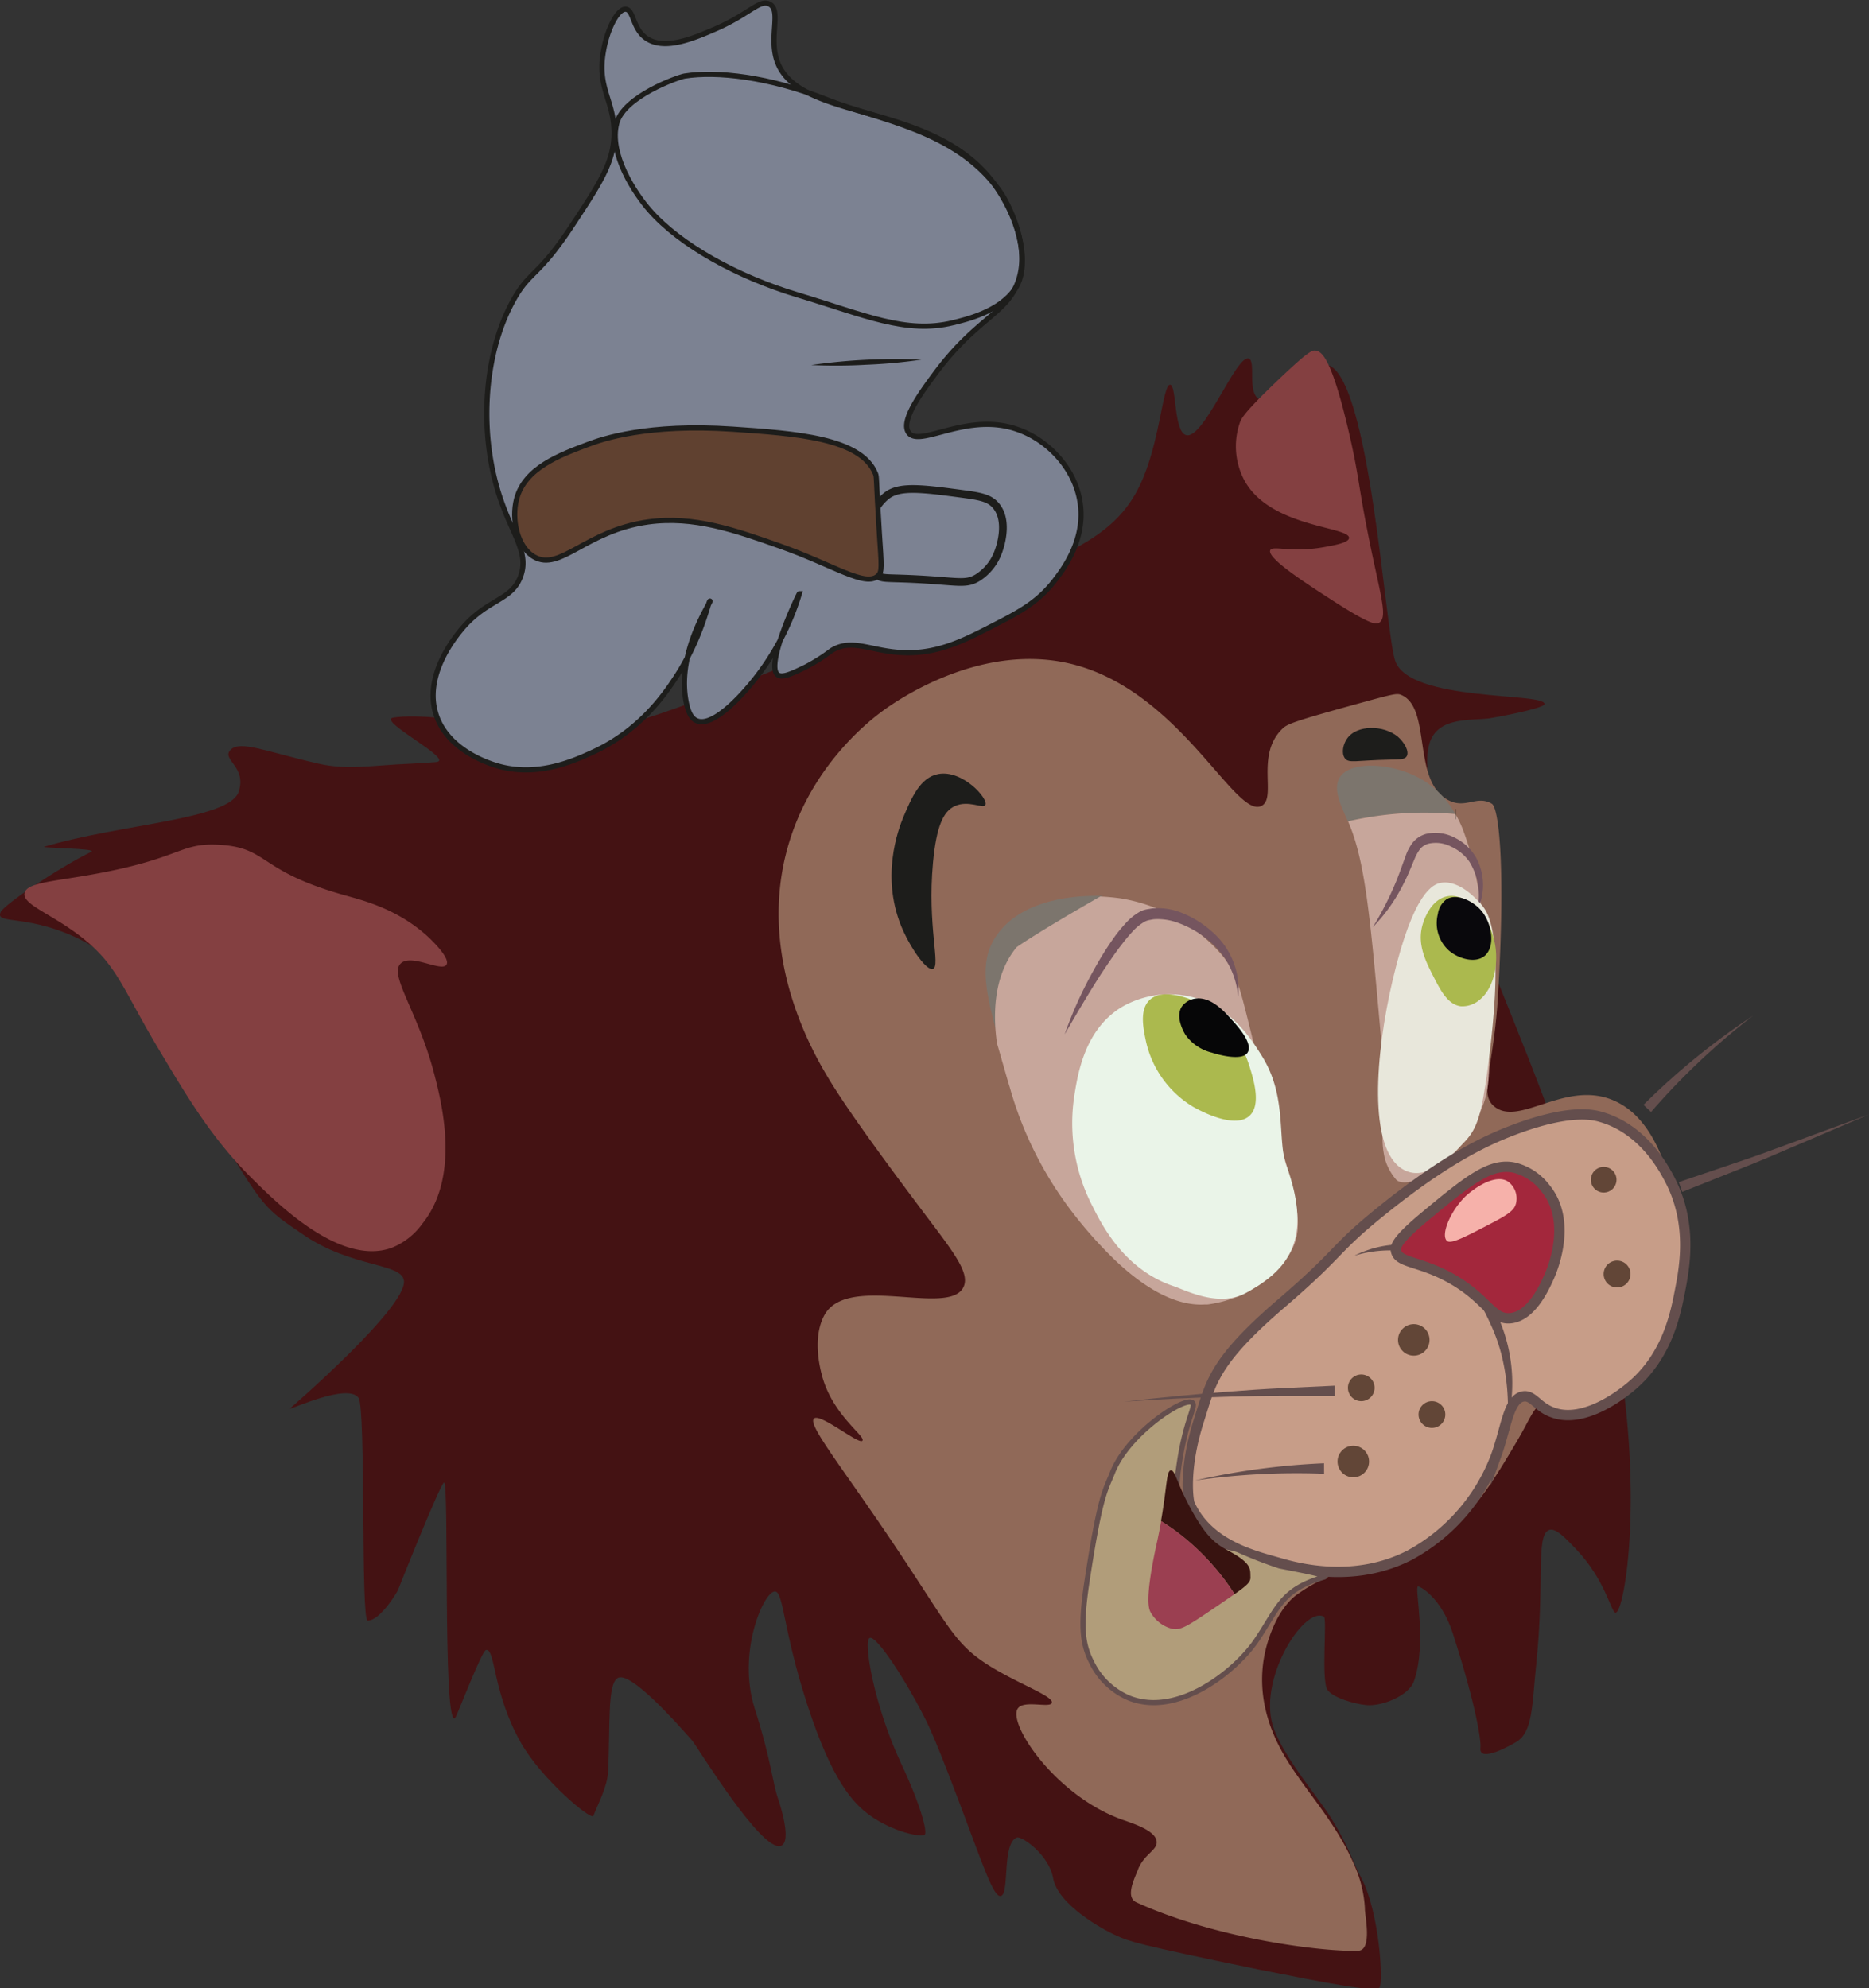 <svg xmlns="http://www.w3.org/2000/svg" viewBox="0 0 368.65 392.13"><rect x="0" y="0" width="368.65" height="392.13" fill="#333333" stroke="none"/><defs><style>.cls-1{fill:#441213;}.cls-2{fill:#844041;}.cls-3{fill:#906958;}.cls-4{fill:#1d1d1b;}.cls-5{fill:#7c756d;}.cls-6{fill:#c7a69b;}.cls-7{fill:#eaf4e8;}.cls-8{fill:#abb94e;}.cls-9{fill:#060607;}.cls-10{fill:#75555f;}.cls-11{fill:#e8e7db;}.cls-12{fill:#09080c;}.cls-13,.cls-23,.cls-24{fill:none;}.cls-13,.cls-22,.cls-23,.cls-24,.cls-25{stroke:#1d1d1b;}.cls-13,.cls-14,.cls-16,.cls-18,.cls-22,.cls-23,.cls-24,.cls-25{stroke-miterlimit:10;}.cls-13,.cls-14,.cls-16{stroke-width:2.04px;}.cls-14{fill:#c79d88;}.cls-14,.cls-16,.cls-18{stroke:#644e4d;}.cls-15{fill:#644e4d;}.cls-16{fill:#a3273c;}.cls-17{fill:#f6b1aa;}.cls-18{fill:#b19d7a;}.cls-18,.cls-22,.cls-23,.cls-25{stroke-width:1.02px;}.cls-19{fill:#381310;}.cls-20{fill:#9b3f51;}.cls-21{fill:#624637;}.cls-22{fill:#7c8292;}.cls-23,.cls-24{stroke-linecap:round;}.cls-24{stroke-width:1.53px;}.cls-25{fill:#604130;}</style></defs><g id="Layer_2" data-name="Layer 2"><g id="Layer_36" data-name="Layer 36"><path class="cls-1" d="M220.31,381.81c-2.91-1.29-11.68-6.19-12.59-11.39-.81-4.59-6.17-8.35-7.16-8-3,1.19-1.36,11.22-3.18,11.53-1.41.24-3.37-5.73-7.95-17.89-4.64-12.32-6.06-15.33-7.16-17.49-3.78-7.44-9.45-16.12-10.74-15.51s.86,13.34,6.23,24.79c3.81,8.1,5.19,13.39,4.64,14s-6.28-.51-10.87-3.84c-3.16-2.3-7.34-6.54-12.32-21.87-4.78-14.72-4.64-22.23-6.36-22.26-2.2,0-7.5,12-4,23.06,3.35,10.52,3.45,14.44,4.64,17.89.19.55,2.89,8.55.47,9.25-3.86,1.11-16.55-19.78-17.43-20.78-3.63-4.14-12.34-13.8-14.71-12.33-2,1.24-1.46,8.75-1.86,18.29-.13,3.11-2,6.48-2.92,8.88-.39,1-10.26-7.27-14.31-14.44-5.51-9.75-5-18.23-6.76-18.29-.31,0-.75.31-4.37,9.14-1.59,3.86-1.75,4.4-2,4.38-2.23-.19-1-46.49-2-46.52-.69,0-9.08,21.14-9.08,21.14,0,.19-3.47,6.09-6,6.09-1.39,0-.33-41.83-1.79-43.93-2.08-3-13.26,2.28-13.58,2.12,0,0,23-19.84,22.53-25.18-.34-3.61-10.23-2.52-19.88-9.15-7.69-5.28-7.65-4.88-17.69-21.67-9.7-16.19-14.61-30.36-25.25-36-11.11-5.87-18.06-3.26-16.7-6C1,178.32,11.29,171.31,18,168c1.41-.69-10.23-.73-9.26-1,15-4.5,36.53-5.34,38.34-10.84,1.65-5-3.5-6.34-1.6-8.27s7,.36,17.4,2.74c5.65,1.29,10.71.3,18,0,1.73-.08,3.43-.19,5.08-.32,4.07-.32-11.84-8.25-8.36-8.78,9.09-1.39,35.57,4.27,38.27,3.54,22.59-6.14,27.54-9.7,71.57-26.64,22.16-8.53,32.26-12,37.37-22.67,4-8.28,4.5-20,6-19.88,1.31.11.66,9.35,3.18,9.94,3.5.83,9.85-15.92,12.32-15.1,1.47.48-.35,6.56,2,8,3.21,1.9,9.31-7.89,13.52-6.76,8.32,2.23,11.34,51.84,13.32,58.25,2.58,8.35,29.89,6.29,29.49,8.68-.15.86-10,2.68-10.9,2.8-3.71.46-10.14-.35-11.77,4.89-4.67,15.08,26.95,68.06,36.32,115.43,6.28,31.73,2.16,55.91.4,56.06-.93.08-1.87-6.35-8-12.72-2-2.09-3.89-4.08-5.16-3.58-2.65,1.05-.82,10.2-2.52,26.51-.84,8-.63,13.2-3.85,15.24-.84.53-7.55,4.37-7.15,1.19.16-1.33-.81-8.16-5.44-22.53-2.29-7.12-6.54-9.38-6.89-9.28-.74.22,1.86,11.14-.79,18.69-1,2.86-6.3,5-9.41,4.71-2.35-.24-6.35-1.38-7.59-2.92-1.38-1.72-.07-14.11-.76-14.51-3.9-2.23-13.46,12.82-9.81,22.26,2.35,6.09,8.88,13.59,11.27,17.5,3.94,6.46,3.68,7.57,6,11.93,3.51,6.7,4.32,20.77,3.48,21.47-1.1.91-10.3-.89-23.76-3.58C223.84,383.42,222.69,382.87,220.31,381.81Z"/><path class="cls-2" d="M79.07,190c2.09-1.94,8.09,1.79,9,.26.83-1.38-3.5-5.37-3.71-5.56-5.94-5.41-12.59-7.05-15.91-8-17.7-4.85-15.28-9.5-25.18-10.08-8.16-.47-7.24,2.84-26.5,6.1-7,1.19-11.56,1.5-11.93,3.45-.44,2.3,5.57,4.11,11.66,9,6.54,5.26,7.63,9.63,14.31,20.94,6,10.06,10.82,18.28,18.82,26.24,5.11,5.08,17.47,17.36,27.57,13.78a13.67,13.67,0,0,0,6.1-4.77c7.54-9.34,3.82-23.84,2.38-29.42C82.53,199.63,76.59,192.23,79.07,190Z"/><path class="cls-2" d="M245.59,95a14.27,14.27,0,0,1-1-11.73c.3-.78.87-2,7.75-8.55,5.77-5.48,6.48-5.67,7.16-5.57,1.21.18,3.14,1.41,6.56,16.11,1.92,8.26,1.81,10,3.58,19.08,2.47,12.69,4.26,17.31,2.38,18.49-.58.36-1.62.47-9.14-4.37-5.67-3.65-13-8.41-12.33-9.94.49-1,4.08.55,10.54-.6,2.22-.4,4.87-.87,5-1.79C266.31,103.84,250.83,104.11,245.59,95Z"/><path class="cls-3" d="M267.91,384.75c-6.23.27-27.41-2.13-43.74-9.54-2.4-1.09-.21-5,.4-6.76,1.31-2.87,3.66-3.54,3.58-5.17-.11-2.25-4.75-3.65-6.76-4.37-13.1-4.67-22.54-18.75-20.68-21.87,1.12-1.87,6.42-.05,6.76-1.19.4-1.33-6.9-3.82-12.72-7.56-6.88-4.41-7.85-8.09-19.88-25.84-9.5-14-15.55-21.51-14.32-22.66s8.85,5.2,9.55,4.37-5.13-4.53-7.56-11.53c-.3-.87-2.67-8,0-13.12C167,251,187,259.72,190,253.94c1.47-2.86-2-7.07-8.35-15.5-4.84-6.46-14.11-18.84-18.29-25.85-2.69-4.51-13.66-22.91-8.35-44.13,4.25-17,16.6-26.41,19.08-28.23s19.54-13.93,37.78-9.14c21.16,5.55,31.86,30.61,37,27.83,3-1.63-1.26-9.9,4-15.11,1-1,1.95-1.45,15.5-5.17,6.71-1.84,7.16-1.92,8-1.59,6.05,2.55,2.1,16.76,9.14,20.67,3.54,2,5.71-1,8.75.8,1.3.76,2.78,11.66,1.19,38.17-.85,14.1-3.77,18.9-.79,21.47,4.88,4.21,13.93-5.13,23.45-1.19,9.16,3.78,11.64,16.89,12.73,22.66,2,10.52-.24,26.17-9.47,30.88-6.13,3.13-10.33.83-16.77,5.7-2.45,1.85-2.58,3.31-5.57,8.35-4.52,7.61-8.72,14.69-15.51,18.69-3.92,2.31-2.4,1.29-18.82,6.75a31.79,31.79,0,0,0-8.88,4.51c-1.19.84-3.85,3.27-5.7,9.15-2.45,7.81-1.12,16.14,4.38,24.51,4.3,6.56,9.3,11.85,12.72,19.88a23.83,23.83,0,0,1,2,8.35C269.15,377.55,270.79,384.63,267.91,384.75Z"/><path class="cls-4" d="M194.36,158.76c-.42.84-3.37-1.07-6.09.26-2.15,1-3.57,3.84-4.24,11.14-1.15,12.51,1.55,20.35,0,20.94-1.21.46-4.16-3.76-5.84-7.43-4.76-10.43-.93-20.3,0-22.53,1.6-3.77,3.3-7.82,6.9-8.48C189.89,151.79,195,157.55,194.36,158.76Z"/><path class="cls-5" d="M201,186.66c-4.88,5.86-4.58,14.1-3.86,19-2.84-10.16-4-15.67-.9-20.66,4.29-6.9,14-8.54,21.25-8.29C204.44,184.15,201,186.66,201,186.66Z"/><path class="cls-6" d="M254.38,247.25a22.45,22.45,0,0,1-6.72,6.66s0,0-.06,0a21.2,21.2,0,0,1-2.76,1.51,24.88,24.88,0,0,1-6.62,1.86,4.88,4.88,0,0,1-.53,0c-6.31.41-12.65-3.92-17.61-8.6a3.62,3.62,0,0,1-.29-.28,84.83,84.83,0,0,1-8.36-9.42,72.8,72.8,0,0,1-12.27-24.56c-.56-1.78-1-3.48-1.5-5.13-.34-1.23-.67-2.37-1-3.47-.71-4.87-1-13.1,3.86-19,0,0,3.44-2.51,16.49-10h0c1.41.06,2.72.19,3.89.35a33.46,33.46,0,0,1,19.35,10.34c4.2,4.56,4.16,7.15,8.25,23.09.74,2.82,1.59,6.05,2.62,9.78.77,2.8,1.47,5.28,2.1,7.48C256.12,238.16,257.14,242.8,254.38,247.25Z"/><path class="cls-7" d="M245.76,255c-5.36,2.93-11.85-.51-14.31-1.34-9.57-3.23-14-11.84-15.9-15.64a35.55,35.55,0,0,1-3.71-21.47c.72-4.7,2.06-13.55,9.54-18a18.71,18.71,0,0,1,12.73-2.12c8.4,1.52,12.78,8.63,14.84,11.92,5,8.08,2.94,16.44,4.77,21.47C259.21,245,253.57,250.73,245.76,255Z"/><path class="cls-8" d="M226.78,197.21c-2.05,1.9-1.28,5.6-.79,7.95a20.13,20.13,0,0,0,9.34,13.13c.67.38,8.06,4.61,11.13,1.78,2.35-2.15.8-7.16,0-9.74-.56-1.8-3.42-10.23-11.33-13.12C233.7,196.69,229.14,195,226.78,197.21Z"/><path class="cls-9" d="M233.15,198.47c-1.48,2.14.51,5.37.7,5.66a9,9,0,0,0,5.17,3.48c.36.12,5.86,1.89,7.06,0s-2.29-5.56-3.28-6.66c-1.43-1.59-4-4.4-7-4A4,4,0,0,0,233.15,198.47Z"/><path class="cls-5" d="M287.06,160.56A67.31,67.31,0,0,0,265.87,162l0,0c-1.26-2.88-3.12-6.43-1.57-8.74,2.25-3.37,10.89-2.84,16.69.8A18.13,18.13,0,0,1,287.06,160.56Z"/><path class="cls-6" d="M293.72,208.25v.06c.08,6.11-.55,8.28-1.9,11.34v0c-.16.37-.32.74-.51,1.15a23.65,23.65,0,0,1-3.17,5.13s0,0,0,0c-4.59,5.7-10.87,8.5-12.73,6.76a10.81,10.81,0,0,1-2.24-4.13,16.74,16.74,0,0,1-.47-4.53v0c0-3.95.37-9.73-.23-18.27v0c-.06-.86-.14-1.78-.22-2.7-2-22.29-3-33.47-6.36-41.07a67.31,67.31,0,0,1,21.19-1.43,24.12,24.12,0,0,1,1.33,2.7,53.93,53.93,0,0,1,2.92,10.65c.33,1.67.59,3.12.8,4.45.08.49.14.94.2,1.41v0c0,.23.08.47.1.7a75.87,75.87,0,0,1,.6,7.88c.08,2,.14,4.31.24,7.23v0c.08,2.06.17,4.39.31,7.17C293.66,204.92,293.72,206.72,293.72,208.25Z"/><path class="cls-10" d="M270.78,182.87a63.44,63.44,0,0,0,4.7-9.26c.64-1.6,1.19-3.2,1.81-4.88a9.27,9.27,0,0,1,1.37-2.56,5.19,5.19,0,0,1,2.66-1.71,8.27,8.27,0,0,1,5.76.83,9.83,9.83,0,0,1,4.09,3.89,11.44,11.44,0,0,1,.14,10.51,12.6,12.6,0,0,0-1.46-9.7,8.77,8.77,0,0,0-3.61-3,6.54,6.54,0,0,0-4.39-.61,3.26,3.26,0,0,0-1.69,1,8.54,8.54,0,0,0-1.13,2c-.67,1.56-1.31,3.24-2.13,4.81A34,34,0,0,1,270.78,182.87Z"/><path class="cls-11" d="M276.67,230.6c-6.88-4.07-5.42-22.69-1.95-37.41,4.11-17.4,8-18.83,9.54-19.08,3.74-.6,7.24,3.53,8,4.37,1.29,1.53,4.68,6.15,1.19,32.21-1.22,9.1-2.07,11.79-4.37,14.31C285.23,229.17,280.8,233.05,276.67,230.6Z"/><path class="cls-8" d="M285.38,176.8c-3.34.7-4.61,5-4.78,5.57-1.12,3.82.56,7.14,2.19,10.33,1.3,2.54,2.78,5.47,5.37,5.77a5.21,5.21,0,0,0,3.58-1.19c4.09-3.16,4.67-11.88.59-16.9C291.86,179.79,288.84,176.07,285.38,176.8Z"/><path class="cls-12" d="M292.73,188.62c-1.87,1.43-5.15.44-7-1.19a7.28,7.28,0,0,1-2.12-7.16,4.33,4.33,0,0,1,1.72-2.91c2-1.19,5,.26,6.63,2C294.33,181.92,295.07,186.83,292.73,188.62Z"/><path class="cls-10" d="M210,204a80.57,80.57,0,0,1,5.85-12.87,62.85,62.85,0,0,1,3.77-6.06,27.42,27.42,0,0,1,2.28-2.83,11.23,11.23,0,0,1,3-2.46,4.8,4.8,0,0,1,1-.37c.34-.09.65-.12,1-.18a5.32,5.32,0,0,1,1-.1,8,8,0,0,1,1,0,12.37,12.37,0,0,1,3.74.74,19.9,19.9,0,0,1,6.3,3.77,15.15,15.15,0,0,1,4.27,5.91,14.71,14.71,0,0,1,1,7A16.06,16.06,0,0,0,237.8,185a20,20,0,0,0-5.88-3.14,11.32,11.32,0,0,0-3.16-.57,5.09,5.09,0,0,0-.78,0,3.3,3.3,0,0,0-.77.08c-.25.05-.52.09-.76.15a2.94,2.94,0,0,0-.62.24,9.31,9.31,0,0,0-2.42,1.95,32.39,32.39,0,0,0-2.18,2.61c-1.42,1.81-2.69,3.76-4,5.7C214.71,195.94,212.33,200,210,204Z"/><path class="cls-13" d="M287.14,160.56h-.08"/><path class="cls-4" d="M265.67,145.72c-.7,1-1.16,2.8-.4,3.84s2.23.4,8.75.27c2.05-.05,3.06,0,3.45-.67.56-1-.54-2.81-1.73-3.84C273,143,267.59,142.87,265.67,145.72Z"/><path class="cls-14" d="M300.41,275.42c-2.89.51-3.34,6.27-5.3,11.66a37,37,0,0,1-17,19.62c-11.16,5.77-22.64,2.47-25.71,1.59-4.95-1.42-14.05-3.48-17.76-11.67-.21-.45-1.33-6.69,1.91-16.69,2.26-7,2.64-11.24,16.11-22.8,12.25-10.51,10.1-10.49,20.15-18.55,12.28-9.87,20.17-13.67,26.24-15.91,10.54-3.88,15.05-2.86,16.7-2.38,8.31,2.36,12.38,10.05,13.52,12.19,4.65,8.78,3,17.43,2.12,22s-2.51,13.08-9.81,19.08c-1.27,1.05-9,7.41-15.37,5C303.22,277.48,302.36,275.07,300.41,275.42Z"/><path class="cls-15" d="M267.1,247.68a20.84,20.84,0,0,1,13.69-1.79,18.14,18.14,0,0,1,6.56,2.87,20.39,20.39,0,0,1,5,5.15,40.74,40.74,0,0,1,3.3,6.21,32.08,32.08,0,0,1,1.67,20.56,43,43,0,0,0-1.16-13.48,34.6,34.6,0,0,0-2.27-6.28,42.07,42.07,0,0,0-3.23-5.87,18.35,18.35,0,0,0-10.27-7.62A24.15,24.15,0,0,0,267.1,247.68Z"/><path class="cls-16" d="M297.88,260c4.18-.37,6.75-6.12,7.69-8.21.56-1.26,4.68-10.89-.8-17.5a11.1,11.1,0,0,0-6.1-4c-4.67-1-9,2.5-17.49,9.54-5.65,4.68-6,6-5.83,6.89.49,2.46,4.79,1.93,11.13,5.57C293.4,256.27,294.27,260.31,297.88,260Z"/><path class="cls-17" d="M285.39,244.73c.76.71,3.43-.67,8.75-3.45,3.57-1.85,4.59-2.66,4.9-4a4.13,4.13,0,0,0-1.59-4.24c-2.48-1.6-6.58,1.21-8.48,3C286,239,284.16,243.58,285.39,244.73Z"/><path class="cls-18" d="M235,276.56c-2-.72-12.62,6.38-15.57,13.88-1.4,3.55-2.4,4.12-5.05,21.61-1.45,9.6-.73,12.77,1.33,16.56a14.38,14.38,0,0,0,7.16,6.36c9.6,3.65,20.84-5.39,24.92-11.39,4.36-6.43,4.89-10.08,13.38-12.53,1.37-.39-8.06-2-8.87-2.23a84.43,84.43,0,0,1-7.9-3.07c-2.24-1-9.08-1.14-10.1-3.05a22.19,22.19,0,0,1-1.83-13.05C233.81,279.54,236.32,277,235,276.56Z"/><path class="cls-19" d="M246.65,311.12c0,.88-.57,1.51-3.14,3.29a47.88,47.88,0,0,0-10.42-11.53A42.55,42.55,0,0,0,229,300c1.19-6.72,1.06-9.93,1.94-10s1.13,2.54,4.17,8c2,3.53,3.7,6,6.81,7.65C247.08,308.37,246.57,309.46,246.65,311.12Z"/><path class="cls-20" d="M243.51,314.41l-3,2.06c-6.37,4.33-7.56,5.13-9.33,4.78a6.81,6.81,0,0,1-4.19-3.19c-.39-.67-1.15-2.39.8-11.93.3-1.49.32-1.45.61-2.84q.36-1.74.63-3.27a42.55,42.55,0,0,1,4.09,2.86A47.88,47.88,0,0,1,243.51,314.41Z"/><circle class="cls-21" cx="278.86" cy="264.27" r="3.11"/><circle class="cls-21" cx="282.44" cy="278.99" r="2.64"/><circle class="cls-21" cx="268.5" cy="273.72" r="2.63"/><circle class="cls-21" cx="266.93" cy="288.26" r="3.11"/><circle class="cls-21" cx="316.32" cy="232.68" r="2.53"/><circle class="cls-21" cx="318.96" cy="251.28" r="2.65"/><path class="cls-15" d="M324.17,217.91a140.53,140.53,0,0,1,21.62-17.59,139.29,139.29,0,0,0-20.13,19Z"/><path class="cls-15" d="M331.13,233.15l9.42-3.19c3.15-1.07,6.3-2.12,9.4-3.29l18.7-6.87-18.33,7.82c-3.05,1.33-6.14,2.54-9.23,3.77l-9.27,3.69Z"/><path class="cls-15" d="M263.3,275.3l-10.41,0c-3.47,0-6.94.07-10.41.16q-10.41.27-20.81,1,10.35-1.2,20.76-2c3.47-.26,6.94-.51,10.42-.67l10.43-.49Z"/><path class="cls-15" d="M261.17,290.67A141,141,0,0,0,235.72,292a141.75,141.75,0,0,1,25.44-3.4Z"/><path class="cls-22" d="M102.66,113.74c-1.85,4.92-6.81,4.34-11.92,10.74-1.24,1.54-7.08,8.84-4.77,16.3,2.08,6.76,9.55,9.38,11.13,9.94,8.31,2.92,16-.6,19.88-2.39,9.36-4.29,14.25-11.57,16.35-14.78,5.1-7.79,6.41-15.12,6.71-15s-6.47,9.69-4.77,19.49c.46,2.68,1.23,3.71,2.12,4.1,3.19,1.42,8.81-5,10.2-6.62a50.64,50.64,0,0,0,10.08-18.42c-.11,0-6.84,14.17-4.25,16,.94.67,3-.34,5.57-1.59a34.94,34.94,0,0,0,5-3.18c4.06-2.56,7.83.18,14.31.4,6.76.23,11.92-2.43,17.76-5.44,4.8-2.47,8.6-4.43,11.93-8.74,1.72-2.24,6.33-8.23,5-15.77-1.14-6.66-6.46-12-12.06-14-10.08-3.73-19.54,3.66-21.73.53-1.62-2.32,2.49-7.88,5.3-11.67,8.06-10.88,14.06-11.74,16.3-18.09,2.9-8.21-3.39-17.42-4.57-19.08-12.15-17-39.55-12.1-43.14-25-1.28-4.61,1-9.51-1.33-10.67-1.93-1-4.13,2.14-10.86,5-4,1.72-9.68,4.16-13.26,1.85-2.93-1.88-2.6-5.75-4.24-5.83S119.69,6,119,10.23c-1.26,7.31,2.18,9.58,2.12,16.17-.06,5.6-2.78,9.74-8.22,18-6.81,10.37-8.4,8.92-11.66,14.84-6,10.83-7,27.14-2.12,40.29C101.43,105.91,104.33,109.32,102.66,113.74Z"/><path class="cls-23" d="M135.05,15c-1.24.19-12,4-13.39,9.28-1.63,6.05,3.56,13.89,6.5,17.23,6,6.82,17.23,13.08,29.29,16.69,13.05,3.92,21.24,7.72,30.5,5.46,2.5-.61,9.28-2.17,12.31-6.75,3.47-5.25-.28-15.41-3.25-19.46-8.73-11.93-23.82-13.78-33.9-17.79C151.68,15.12,141.36,14,135.05,15Z"/><path class="cls-24" d="M174.88,97.78c2.57-2,6.93-1.45,15.64-.27,3.26.44,4.73.88,5.83,2.12,2.89,3.24.64,9,.53,9.28a10.05,10.05,0,0,1-4,5c-2.49,1.53-4,.68-13.25.27-5-.22-5.68,0-6.63-.8C169.61,110.63,170.15,101.53,174.88,97.78Z"/><path class="cls-25" d="M173.22,113.54c-2.45,2.39-8.73-2.08-19.35-5.83-8.89-3.14-17-6-26-4.77-12.32,1.69-17.4,9.86-22.53,6.89-3.41-2-4.47-7.49-3.45-11.4,1.61-6.12,8.43-8.67,14.32-10.86,2.54-.95,11.49-4.07,28.36-2.92,12.34.84,25.24,1.73,28.1,8.75.31.77.07.56.79,11.93C173.89,111.74,174,112.75,173.22,113.54Z"/><path class="cls-4" d="M160,72a116.29,116.29,0,0,1,21.74-1.06,101.4,101.4,0,0,1-10.84,1A104.28,104.28,0,0,1,160,72Z"/></g></g></svg>